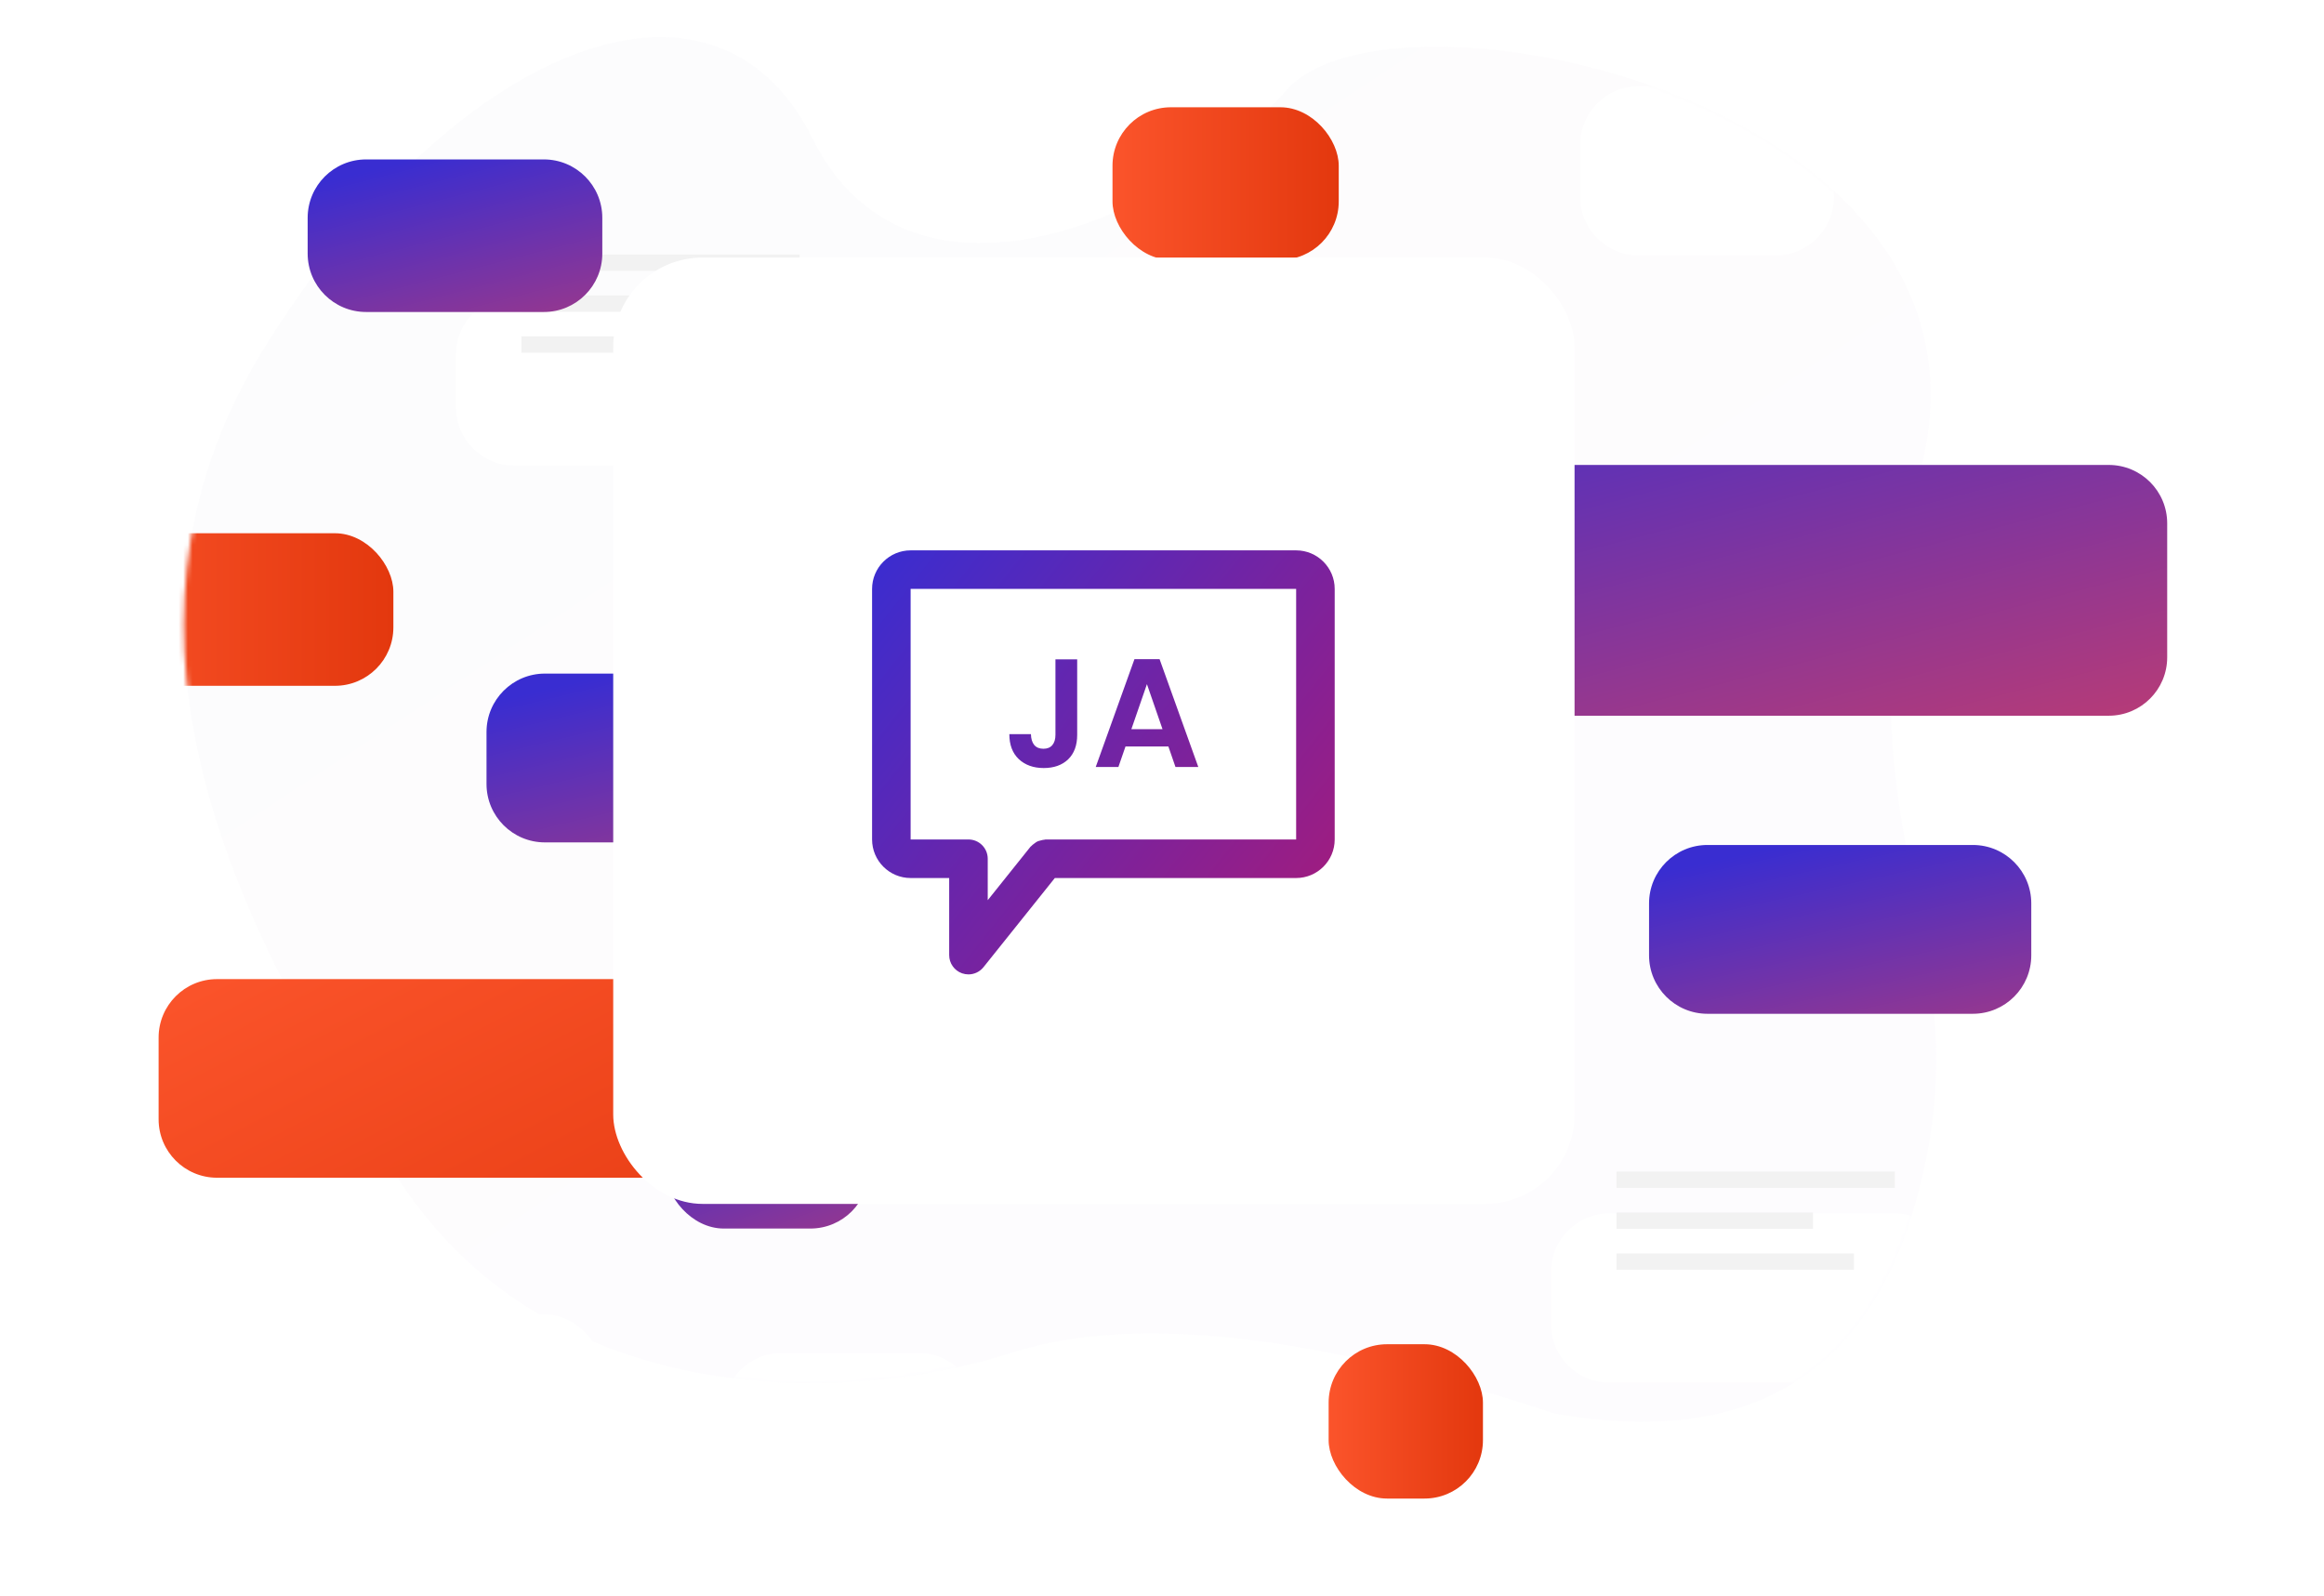 <svg width="501" height="344" viewBox="0 0 501 344" fill="none" xmlns="http://www.w3.org/2000/svg">
<path d="M335.164 304.757C283.478 287.633 244.578 283.227 218.464 291.541C179.294 304.012 116.814 302.868 85.372 253.386C53.929 203.903 17.095 138.815 57.245 74.556C97.396 10.296 153.734 -13.179 175.17 29.881C196.605 72.94 254.564 45.633 277.253 19.519C299.941 -6.596 434.492 21.659 414.099 101.049C393.705 180.439 428.966 200.969 413.2 258.375C402.69 296.645 376.678 312.106 335.164 304.757Z" fill="url(#paint0_linear)" fill-opacity="0.16"/>
<mask id="mask0" mask-type="alpha" maskUnits="userSpaceOnUse" x="39" y="8" width="379" height="299">
<path d="M335.164 304.757C283.478 287.633 244.578 283.227 218.464 291.541C179.294 304.012 116.814 302.868 85.372 253.386C53.929 203.903 17.095 138.815 57.245 74.556C97.396 10.296 153.734 -13.179 175.17 29.881C196.605 72.94 254.564 45.633 277.253 19.519C299.941 -6.596 434.492 21.659 414.099 101.049C393.705 180.439 428.966 200.969 413.2 258.375C402.69 296.645 376.678 312.106 335.164 304.757Z" fill="white"/>
</mask>
<g mask="url(#mask0)">
<g filter="url(#filter0_d)">
<rect x="11.328" y="98.899" width="73.473" height="32.892" rx="12.596" fill="url(#paint1_linear)"/>
</g>
<g filter="url(#filter1_d)">
<path fill-rule="evenodd" clip-rule="evenodd" d="M334.373 258.119C334.373 251.162 340.013 245.522 346.969 245.522H408.353C415.31 245.522 420.949 251.162 420.949 258.119V269.427C420.949 276.384 415.31 282.023 408.353 282.023H346.969C340.013 282.023 334.373 276.384 334.373 269.427V258.119Z" fill="white"/>
</g>
<rect x="348.488" y="252.581" width="59.99" height="3.529" fill="#F2F2F2"/>
<rect x="348.488" y="261.403" width="42.346" height="3.529" fill="#F2F2F2"/>
<rect x="348.488" y="270.226" width="51.168" height="3.529" fill="#F2F2F2"/>
<g filter="url(#filter2_d)">
<path fill-rule="evenodd" clip-rule="evenodd" d="M155.916 288.215C155.916 281.259 161.555 275.619 168.512 275.619H198.016C204.973 275.619 210.612 281.259 210.612 288.215V299.524C210.612 306.481 204.973 312.12 198.016 312.12H168.512C161.555 312.12 155.916 306.481 155.916 299.524V288.215Z" fill="white"/>
</g>
<g filter="url(#filter3_d)">
<path fill-rule="evenodd" clip-rule="evenodd" d="M340.666 15.105C340.666 8.148 346.305 2.509 353.262 2.509H382.766C389.723 2.509 395.362 8.148 395.362 15.105V26.413C395.362 33.37 389.723 39.01 382.766 39.01H353.262C346.305 39.01 340.666 33.37 340.666 26.413V15.105Z" fill="white"/>
</g>
</g>
<g filter="url(#filter4_d)">
<path fill-rule="evenodd" clip-rule="evenodd" d="M230.191 96.77C230.191 89.813 235.831 84.174 242.788 84.174H454.601C461.558 84.174 467.197 89.813 467.197 96.77V125.643C467.197 132.6 461.558 138.239 454.601 138.239H242.788C235.831 138.239 230.191 132.6 230.191 125.643V96.77Z" fill="url(#paint2_linear)"/>
</g>
<g filter="url(#filter5_d)">
<path fill-rule="evenodd" clip-rule="evenodd" d="M355.498 178.703C355.498 171.746 361.138 166.106 368.094 166.106H425.3C432.256 166.106 437.896 171.746 437.896 178.703V189.904C437.896 196.861 432.256 202.5 425.3 202.5H368.094C361.138 202.5 355.498 196.861 355.498 189.904V178.703Z" fill="url(#paint3_linear)"/>
</g>
<g filter="url(#filter6_d)">
<path fill-rule="evenodd" clip-rule="evenodd" d="M104.881 141.752C104.881 134.796 110.52 129.156 117.477 129.156H168.256C175.213 129.156 180.852 134.796 180.852 141.752V152.954C180.852 159.911 175.213 165.55 168.256 165.55H117.477C110.52 165.55 104.881 159.911 104.881 152.954V141.752Z" fill="url(#paint4_linear)"/>
</g>
<g filter="url(#filter7_d)">
<path fill-rule="evenodd" clip-rule="evenodd" d="M34.193 207.622C34.193 200.665 39.833 195.025 46.789 195.025H224.627C231.584 195.025 237.223 200.665 237.223 207.622V225.249C237.223 232.206 231.584 237.845 224.627 237.845H46.789C39.833 237.845 34.193 232.206 34.193 225.249V207.622Z" fill="url(#paint5_linear)"/>
</g>
<g filter="url(#filter8_d)">
<path fill-rule="evenodd" clip-rule="evenodd" d="M98.289 60.406C98.289 53.449 103.929 47.81 110.885 47.81H172.269C179.226 47.81 184.865 53.449 184.865 60.406V71.714C184.865 78.671 179.226 84.31 172.269 84.31H110.885C103.929 84.31 98.289 78.671 98.289 71.714V60.406Z" fill="white"/>
</g>
<rect x="112.402" y="54.866" width="59.99" height="3.529" fill="#F2F2F2"/>
<rect x="112.402" y="63.69" width="42.346" height="3.529" fill="#F2F2F2"/>
<rect x="112.402" y="72.512" width="51.168" height="3.529" fill="#F2F2F2"/>
<g filter="url(#filter9_d)">
<path fill-rule="evenodd" clip-rule="evenodd" d="M66.324 30.902C66.324 23.945 71.964 18.306 78.92 18.306H117.247C124.203 18.306 129.843 23.945 129.843 30.902V38.601C129.843 45.558 124.203 51.197 117.247 51.197H78.92C71.964 51.197 66.324 45.558 66.324 38.601V30.902Z" fill="url(#paint6_linear)"/>
</g>
<g filter="url(#filter10_d)">
<rect x="143.436" y="220.728" width="43.856" height="32.892" rx="12.596" fill="url(#paint7_linear)"/>
</g>
<g filter="url(#filter11_d)">
<rect x="239.83" y="11.88" width="48.771" height="32.892" rx="12.596" fill="url(#paint8_linear)"/>
</g>
<g filter="url(#filter12_d)">
<rect x="286.42" y="273.744" width="33.269" height="33.269" rx="12.596" fill="url(#paint9_linear)"/>
</g>
<g filter="url(#filter13_d)">
<rect x="96.846" y="267.319" width="33.269" height="33.269" rx="12.596" fill="white"/>
</g>
<rect x="132.195" y="55.523" width="207.243" height="204.03" rx="19.278" fill="white"/>
<path fill-rule="evenodd" clip-rule="evenodd" d="M227.397 189.296H279.419C284.002 189.296 287.73 185.569 287.73 180.985V126.965C287.73 122.382 284.002 118.654 279.419 118.654H196.311C191.727 118.654 188 122.382 188 126.965V180.985C188 185.569 191.727 189.296 196.311 189.296H204.622V205.918C204.622 207.684 205.735 209.255 207.402 209.841C207.85 209.994 208.316 210.073 208.777 210.073C210.015 210.073 211.216 209.521 212.022 208.511L227.397 189.296ZM196.31 126.965H279.418V180.985H225.398C225.356 180.985 225.32 180.997 225.283 181.008C225.249 181.019 225.215 181.029 225.178 181.031C224.912 181.046 224.66 181.113 224.404 181.182C224.379 181.188 224.354 181.195 224.33 181.201C224.279 181.215 224.228 181.228 224.177 181.241C223.984 181.291 223.793 181.34 223.615 181.426C223.44 181.509 223.286 181.623 223.131 181.74C223.083 181.775 223.036 181.811 222.988 181.846C222.971 181.858 222.954 181.87 222.937 181.883C222.718 182.044 222.508 182.198 222.327 182.402C222.302 182.429 222.273 182.449 222.245 182.469C222.212 182.492 222.179 182.514 222.152 182.548L212.932 194.075V185.141C212.932 182.847 211.07 180.985 208.776 180.985H196.31V126.965ZM232.217 158.436V142.147H227.53V158.436C227.53 159.367 227.308 160.098 226.865 160.63C226.422 161.162 225.779 161.428 224.937 161.428C224.073 161.428 223.408 161.151 222.942 160.597C222.499 160.043 222.266 159.267 222.244 158.27H217.59C217.59 160.574 218.266 162.37 219.618 163.655C220.992 164.94 222.787 165.583 225.003 165.583C227.197 165.583 228.948 164.963 230.256 163.721C231.563 162.458 232.217 160.696 232.217 158.436ZM242.633 160.929H251.874L253.403 165.35H258.323L249.979 142.113H244.561L236.217 165.35H241.103L242.633 160.929ZM247.253 147.499L250.611 157.206H243.896L247.253 147.499Z" fill="url(#paint10_linear)"/>
<defs>
<filter id="filter0_d" x="-22.409" y="81.228" width="140.947" height="100.366" filterUnits="userSpaceOnUse" color-interpolation-filters="sRGB">
<feFlood flood-opacity="0" result="BackgroundImageFix"/>
<feColorMatrix in="SourceAlpha" type="matrix" values="0 0 0 0 0 0 0 0 0 0 0 0 0 0 0 0 0 0 127 0"/>
<feOffset dy="16.065"/>
<feGaussianBlur stdDeviation="16.869"/>
<feColorMatrix type="matrix" values="0 0 0 0 0.153 0 0 0 0 0.18 0 0 0 0 0.251 0 0 0 0.2 0"/>
<feBlend mode="normal" in2="BackgroundImageFix" result="effect1_dropShadow"/>
<feBlend mode="normal" in="SourceGraphic" in2="effect1_dropShadow" result="shape"/>
</filter>
<filter id="filter1_d" x="300.636" y="227.851" width="154.05" height="103.975" filterUnits="userSpaceOnUse" color-interpolation-filters="sRGB">
<feFlood flood-opacity="0" result="BackgroundImageFix"/>
<feColorMatrix in="SourceAlpha" type="matrix" values="0 0 0 0 0 0 0 0 0 0 0 0 0 0 0 0 0 0 127 0"/>
<feOffset dy="16.065"/>
<feGaussianBlur stdDeviation="16.869"/>
<feColorMatrix type="matrix" values="0 0 0 0 0.153 0 0 0 0 0.18 0 0 0 0 0.251 0 0 0 0.2 0"/>
<feBlend mode="normal" in2="BackgroundImageFix" result="effect1_dropShadow"/>
<feBlend mode="normal" in="SourceGraphic" in2="effect1_dropShadow" result="shape"/>
</filter>
<filter id="filter2_d" x="122.179" y="257.947" width="122.171" height="103.975" filterUnits="userSpaceOnUse" color-interpolation-filters="sRGB">
<feFlood flood-opacity="0" result="BackgroundImageFix"/>
<feColorMatrix in="SourceAlpha" type="matrix" values="0 0 0 0 0 0 0 0 0 0 0 0 0 0 0 0 0 0 127 0"/>
<feOffset dy="16.065"/>
<feGaussianBlur stdDeviation="16.869"/>
<feColorMatrix type="matrix" values="0 0 0 0 0.153 0 0 0 0 0.18 0 0 0 0 0.251 0 0 0 0.2 0"/>
<feBlend mode="normal" in2="BackgroundImageFix" result="effect1_dropShadow"/>
<feBlend mode="normal" in="SourceGraphic" in2="effect1_dropShadow" result="shape"/>
</filter>
<filter id="filter3_d" x="306.929" y="-15.163" width="122.171" height="103.975" filterUnits="userSpaceOnUse" color-interpolation-filters="sRGB">
<feFlood flood-opacity="0" result="BackgroundImageFix"/>
<feColorMatrix in="SourceAlpha" type="matrix" values="0 0 0 0 0 0 0 0 0 0 0 0 0 0 0 0 0 0 127 0"/>
<feOffset dy="16.065"/>
<feGaussianBlur stdDeviation="16.869"/>
<feColorMatrix type="matrix" values="0 0 0 0 0.153 0 0 0 0 0.18 0 0 0 0 0.251 0 0 0 0.2 0"/>
<feBlend mode="normal" in2="BackgroundImageFix" result="effect1_dropShadow"/>
<feBlend mode="normal" in="SourceGraphic" in2="effect1_dropShadow" result="shape"/>
</filter>
<filter id="filter4_d" x="196.454" y="66.502" width="304.48" height="121.54" filterUnits="userSpaceOnUse" color-interpolation-filters="sRGB">
<feFlood flood-opacity="0" result="BackgroundImageFix"/>
<feColorMatrix in="SourceAlpha" type="matrix" values="0 0 0 0 0 0 0 0 0 0 0 0 0 0 0 0 0 0 127 0"/>
<feOffset dy="16.065"/>
<feGaussianBlur stdDeviation="16.869"/>
<feColorMatrix type="matrix" values="0 0 0 0 0.153 0 0 0 0 0.18 0 0 0 0 0.251 0 0 0 0.2 0"/>
<feBlend mode="normal" in2="BackgroundImageFix" result="effect1_dropShadow"/>
<feBlend mode="normal" in="SourceGraphic" in2="effect1_dropShadow" result="shape"/>
</filter>
<filter id="filter5_d" x="321.761" y="148.435" width="149.872" height="103.868" filterUnits="userSpaceOnUse" color-interpolation-filters="sRGB">
<feFlood flood-opacity="0" result="BackgroundImageFix"/>
<feColorMatrix in="SourceAlpha" type="matrix" values="0 0 0 0 0 0 0 0 0 0 0 0 0 0 0 0 0 0 127 0"/>
<feOffset dy="16.065"/>
<feGaussianBlur stdDeviation="16.869"/>
<feColorMatrix type="matrix" values="0 0 0 0 0.153 0 0 0 0 0.18 0 0 0 0 0.251 0 0 0 0.2 0"/>
<feBlend mode="normal" in2="BackgroundImageFix" result="effect1_dropShadow"/>
<feBlend mode="normal" in="SourceGraphic" in2="effect1_dropShadow" result="shape"/>
</filter>
<filter id="filter6_d" x="71.144" y="111.484" width="143.446" height="103.868" filterUnits="userSpaceOnUse" color-interpolation-filters="sRGB">
<feFlood flood-opacity="0" result="BackgroundImageFix"/>
<feColorMatrix in="SourceAlpha" type="matrix" values="0 0 0 0 0 0 0 0 0 0 0 0 0 0 0 0 0 0 127 0"/>
<feOffset dy="16.065"/>
<feGaussianBlur stdDeviation="16.869"/>
<feColorMatrix type="matrix" values="0 0 0 0 0.153 0 0 0 0 0.18 0 0 0 0 0.251 0 0 0 0.2 0"/>
<feBlend mode="normal" in2="BackgroundImageFix" result="effect1_dropShadow"/>
<feBlend mode="normal" in="SourceGraphic" in2="effect1_dropShadow" result="shape"/>
</filter>
<filter id="filter7_d" x="0.456" y="177.354" width="270.504" height="110.294" filterUnits="userSpaceOnUse" color-interpolation-filters="sRGB">
<feFlood flood-opacity="0" result="BackgroundImageFix"/>
<feColorMatrix in="SourceAlpha" type="matrix" values="0 0 0 0 0 0 0 0 0 0 0 0 0 0 0 0 0 0 127 0"/>
<feOffset dy="16.065"/>
<feGaussianBlur stdDeviation="16.869"/>
<feColorMatrix type="matrix" values="0 0 0 0 0.153 0 0 0 0 0.18 0 0 0 0 0.251 0 0 0 0.2 0"/>
<feBlend mode="normal" in2="BackgroundImageFix" result="effect1_dropShadow"/>
<feBlend mode="normal" in="SourceGraphic" in2="effect1_dropShadow" result="shape"/>
</filter>
<filter id="filter8_d" x="64.552" y="30.138" width="154.05" height="103.975" filterUnits="userSpaceOnUse" color-interpolation-filters="sRGB">
<feFlood flood-opacity="0" result="BackgroundImageFix"/>
<feColorMatrix in="SourceAlpha" type="matrix" values="0 0 0 0 0 0 0 0 0 0 0 0 0 0 0 0 0 0 127 0"/>
<feOffset dy="16.065"/>
<feGaussianBlur stdDeviation="16.869"/>
<feColorMatrix type="matrix" values="0 0 0 0 0.153 0 0 0 0 0.18 0 0 0 0 0.251 0 0 0 0.2 0"/>
<feBlend mode="normal" in2="BackgroundImageFix" result="effect1_dropShadow"/>
<feBlend mode="normal" in="SourceGraphic" in2="effect1_dropShadow" result="shape"/>
</filter>
<filter id="filter9_d" x="32.587" y="0.634" width="130.993" height="100.366" filterUnits="userSpaceOnUse" color-interpolation-filters="sRGB">
<feFlood flood-opacity="0" result="BackgroundImageFix"/>
<feColorMatrix in="SourceAlpha" type="matrix" values="0 0 0 0 0 0 0 0 0 0 0 0 0 0 0 0 0 0 127 0"/>
<feOffset dy="16.065"/>
<feGaussianBlur stdDeviation="16.869"/>
<feColorMatrix type="matrix" values="0 0 0 0 0.153 0 0 0 0 0.18 0 0 0 0 0.251 0 0 0 0.2 0"/>
<feBlend mode="normal" in2="BackgroundImageFix" result="effect1_dropShadow"/>
<feBlend mode="normal" in="SourceGraphic" in2="effect1_dropShadow" result="shape"/>
</filter>
<filter id="filter10_d" x="125.764" y="214.301" width="79.199" height="68.236" filterUnits="userSpaceOnUse" color-interpolation-filters="sRGB">
<feFlood flood-opacity="0" result="BackgroundImageFix"/>
<feColorMatrix in="SourceAlpha" type="matrix" values="0 0 0 0 0 0 0 0 0 0 0 0 0 0 0 0 0 0 127 0"/>
<feOffset dy="11.246"/>
<feGaussianBlur stdDeviation="8.836"/>
<feColorMatrix type="matrix" values="0 0 0 0 0.153 0 0 0 0 0.18 0 0 0 0 0.251 0 0 0 0.2 0"/>
<feBlend mode="normal" in2="BackgroundImageFix" result="effect1_dropShadow"/>
<feBlend mode="normal" in="SourceGraphic" in2="effect1_dropShadow" result="shape"/>
</filter>
<filter id="filter11_d" x="222.158" y="5.454" width="84.115" height="68.236" filterUnits="userSpaceOnUse" color-interpolation-filters="sRGB">
<feFlood flood-opacity="0" result="BackgroundImageFix"/>
<feColorMatrix in="SourceAlpha" type="matrix" values="0 0 0 0 0 0 0 0 0 0 0 0 0 0 0 0 0 0 127 0"/>
<feOffset dy="11.246"/>
<feGaussianBlur stdDeviation="8.836"/>
<feColorMatrix type="matrix" values="0 0 0 0 0.153 0 0 0 0 0.18 0 0 0 0 0.251 0 0 0 0.2 0"/>
<feBlend mode="normal" in2="BackgroundImageFix" result="effect1_dropShadow"/>
<feBlend mode="normal" in="SourceGraphic" in2="effect1_dropShadow" result="shape"/>
</filter>
<filter id="filter12_d" x="265.535" y="268.925" width="75.039" height="75.039" filterUnits="userSpaceOnUse" color-interpolation-filters="sRGB">
<feFlood flood-opacity="0" result="BackgroundImageFix"/>
<feColorMatrix in="SourceAlpha" type="matrix" values="0 0 0 0 0 0 0 0 0 0 0 0 0 0 0 0 0 0 127 0"/>
<feOffset dy="16.065"/>
<feGaussianBlur stdDeviation="10.443"/>
<feColorMatrix type="matrix" values="0 0 0 0 0.153 0 0 0 0 0.18 0 0 0 0 0.251 0 0 0 0.2 0"/>
<feBlend mode="normal" in2="BackgroundImageFix" result="effect1_dropShadow"/>
<feBlend mode="normal" in="SourceGraphic" in2="effect1_dropShadow" result="shape"/>
</filter>
<filter id="filter13_d" x="75.961" y="262.5" width="75.039" height="75.039" filterUnits="userSpaceOnUse" color-interpolation-filters="sRGB">
<feFlood flood-opacity="0" result="BackgroundImageFix"/>
<feColorMatrix in="SourceAlpha" type="matrix" values="0 0 0 0 0 0 0 0 0 0 0 0 0 0 0 0 0 0 127 0"/>
<feOffset dy="16.065"/>
<feGaussianBlur stdDeviation="10.443"/>
<feColorMatrix type="matrix" values="0 0 0 0 0.153 0 0 0 0 0.18 0 0 0 0 0.251 0 0 0 0.2 0"/>
<feBlend mode="normal" in2="BackgroundImageFix" result="effect1_dropShadow"/>
<feBlend mode="normal" in="SourceGraphic" in2="effect1_dropShadow" result="shape"/>
</filter>
<linearGradient id="paint0_linear" x1="-149.057" y1="136.845" x2="109.567" y2="529.609" gradientUnits="userSpaceOnUse">
<stop stop-color="#F0F0F0"/>
<stop offset="1" stop-color="#F2EDFD"/>
</linearGradient>
<linearGradient id="paint1_linear" x1="11.328" y1="132.023" x2="84.801" y2="132.023" gradientUnits="userSpaceOnUse">
<stop stop-color="#FB542B"/>
<stop offset="1" stop-color="#E3380E"/>
</linearGradient>
<linearGradient id="paint2_linear" x1="36.234" y1="123.487" x2="85.029" y2="310.428" gradientUnits="userSpaceOnUse">
<stop stop-color="#392DD1"/>
<stop offset="1" stop-color="#FF4343"/>
</linearGradient>
<linearGradient id="paint3_linear" x1="292.636" y1="186.33" x2="313.908" y2="282.952" gradientUnits="userSpaceOnUse">
<stop stop-color="#392DD1"/>
<stop offset="1" stop-color="#FF4343"/>
</linearGradient>
<linearGradient id="paint4_linear" x1="46.922" y1="149.379" x2="69.806" y2="245.221" gradientUnits="userSpaceOnUse">
<stop stop-color="#392DD1"/>
<stop offset="1" stop-color="#FF4343"/>
</linearGradient>
<linearGradient id="paint5_linear" x1="-35.361" y1="232.242" x2="26.376" y2="350.85" gradientUnits="userSpaceOnUse">
<stop stop-color="#FB542B"/>
<stop offset="1" stop-color="#E3380E"/>
</linearGradient>
<linearGradient id="paint6_linear" x1="17.865" y1="36.583" x2="40.021" y2="122.422" gradientUnits="userSpaceOnUse">
<stop stop-color="#392DD1"/>
<stop offset="1" stop-color="#FF4343"/>
</linearGradient>
<linearGradient id="paint7_linear" x1="109.978" y1="239.005" x2="140.008" y2="319.336" gradientUnits="userSpaceOnUse">
<stop stop-color="#392DD1"/>
<stop offset="1" stop-color="#FF4343"/>
</linearGradient>
<linearGradient id="paint8_linear" x1="239.83" y1="45.004" x2="288.601" y2="45.004" gradientUnits="userSpaceOnUse">
<stop stop-color="#FB542B"/>
<stop offset="1" stop-color="#E3380E"/>
</linearGradient>
<linearGradient id="paint9_linear" x1="286.42" y1="307.248" x2="319.689" y2="307.248" gradientUnits="userSpaceOnUse">
<stop stop-color="#FB542B"/>
<stop offset="1" stop-color="#E3380E"/>
</linearGradient>
<linearGradient id="paint10_linear" x1="188" y1="118.654" x2="293.015" y2="201.374" gradientUnits="userSpaceOnUse">
<stop stop-color="#392DD1"/>
<stop offset="1" stop-color="#A91B78"/>
</linearGradient>
</defs>
</svg>
